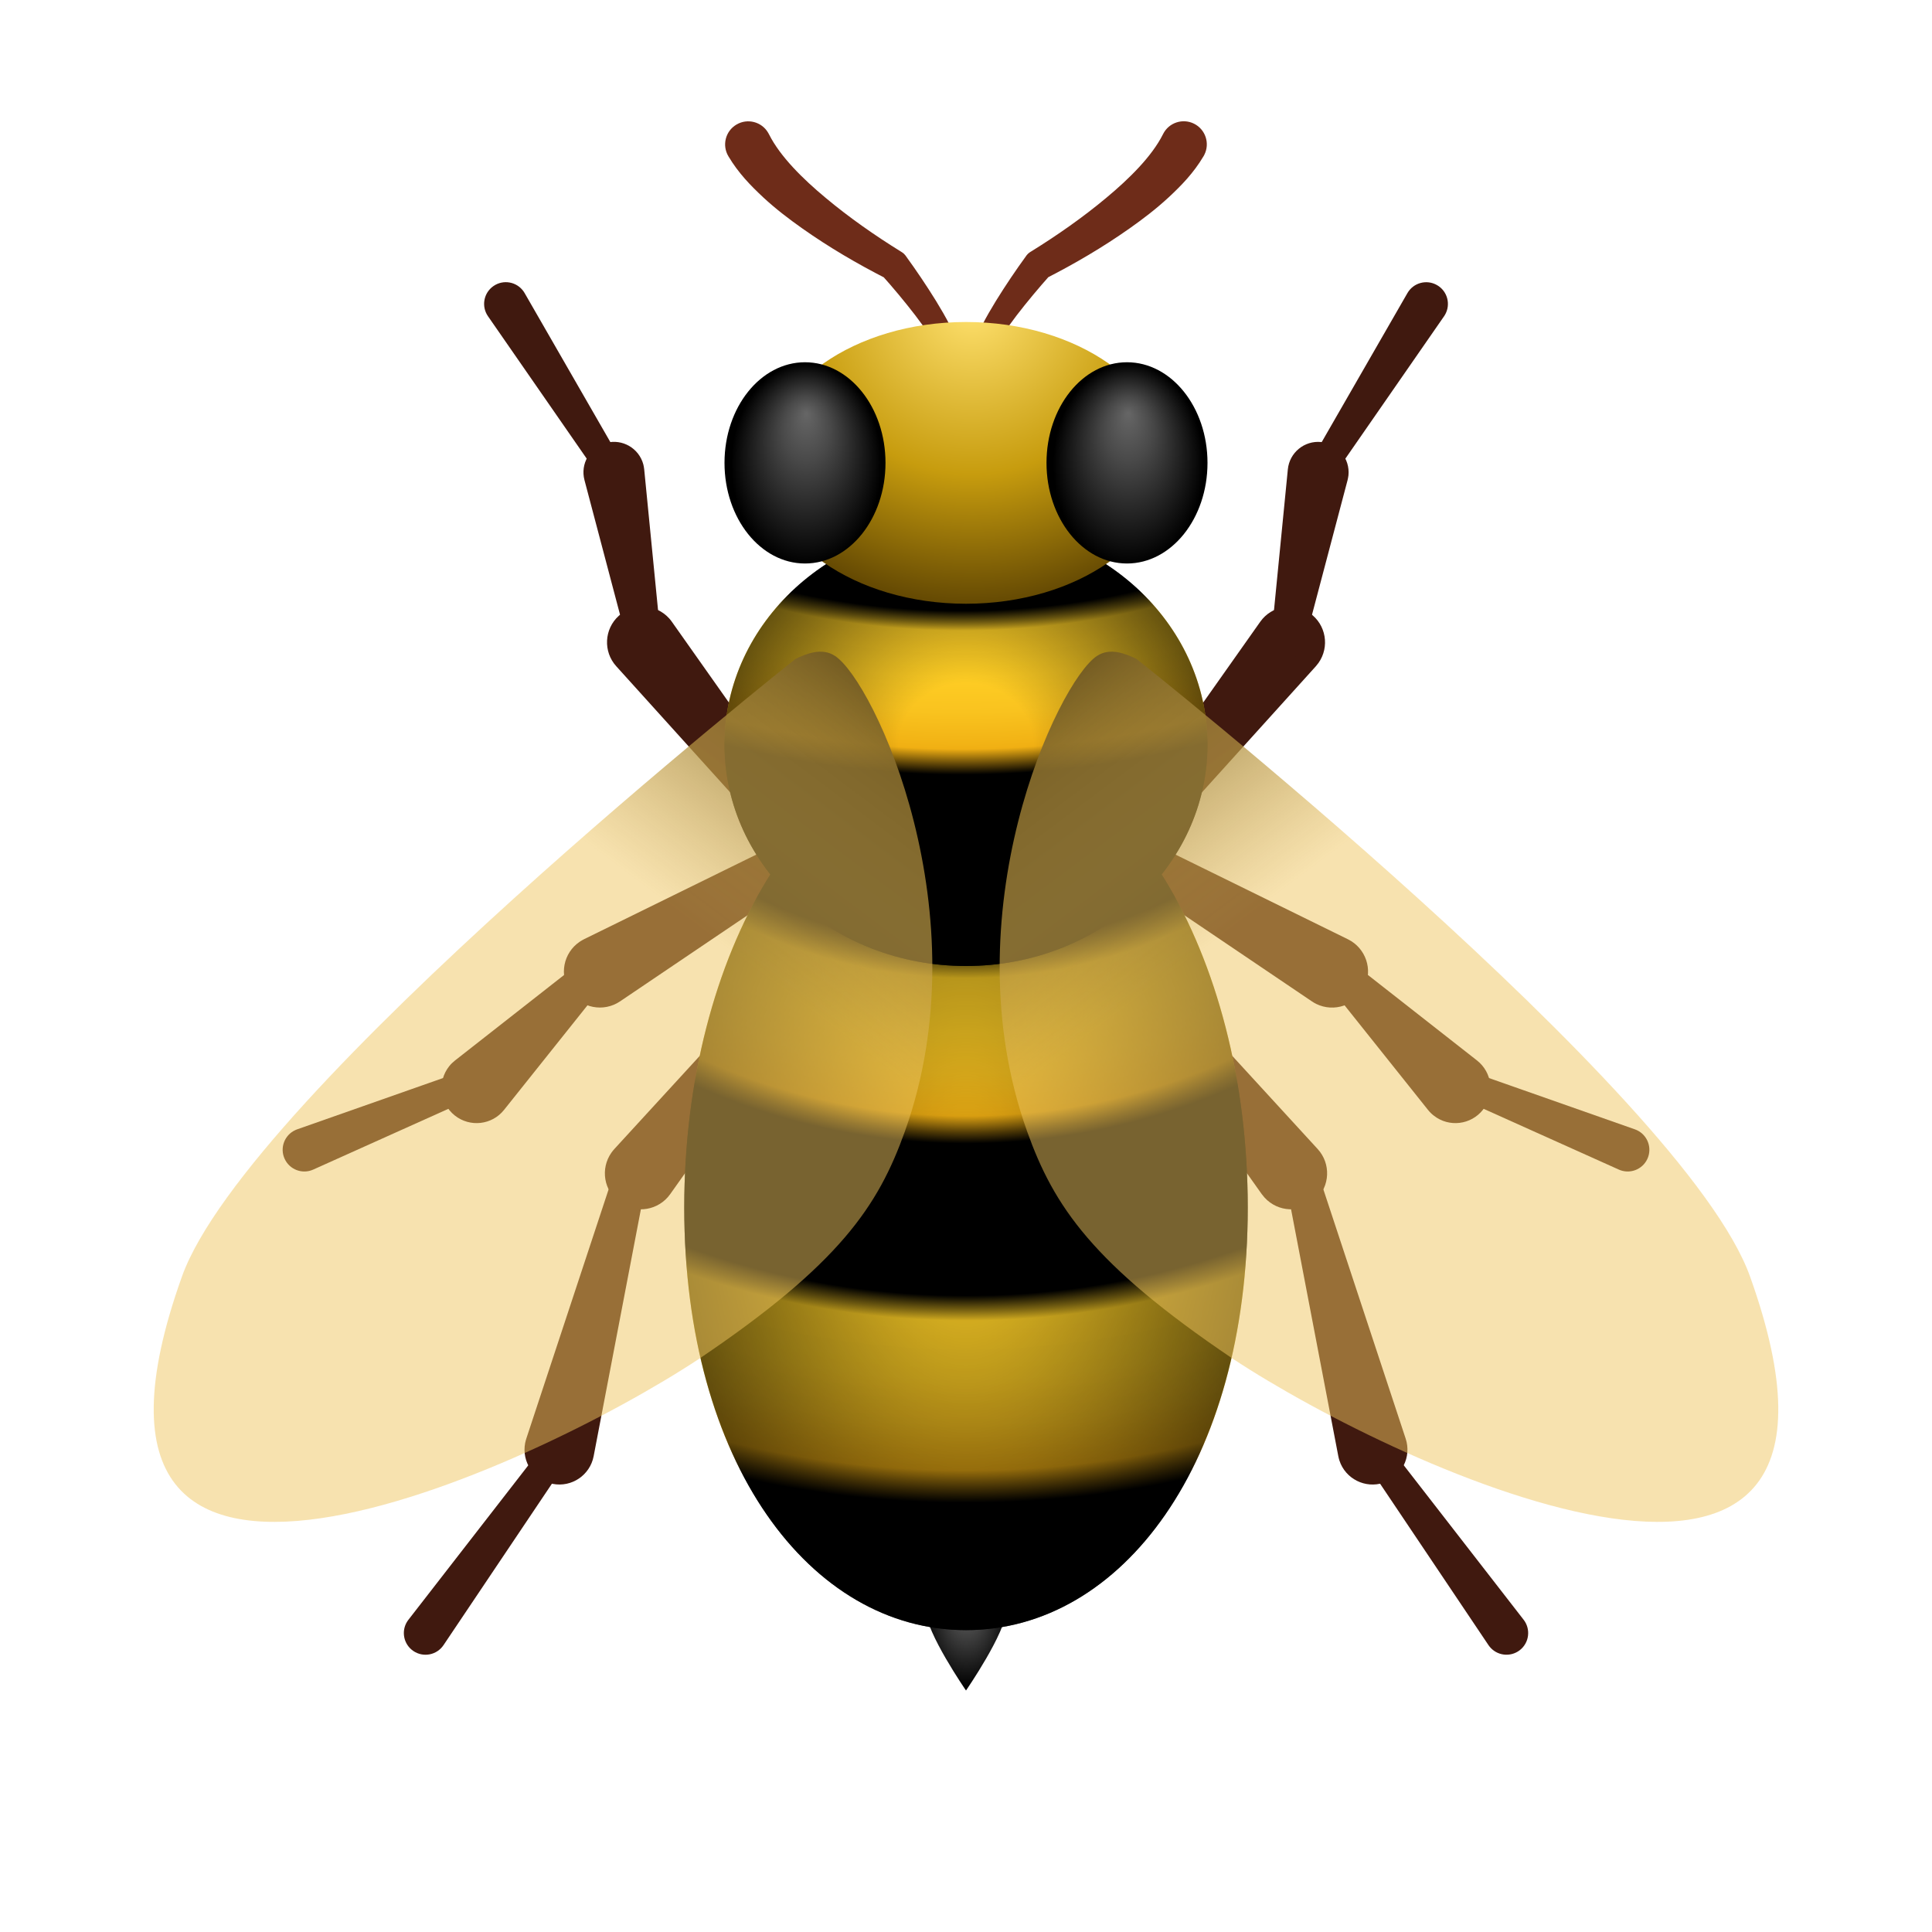 <svg xmlns="http://www.w3.org/2000/svg" viewBox="0 0 48 48"><radialGradient id="olXoIkM69XzVCpllwTJH2a" cx="24.018" cy="40.523" r="1.414" fx="23.297" fy="40.524" gradientTransform="matrix(0 1 -.744 0 54.161 16.505)" gradientUnits="userSpaceOnUse"><stop offset="0" stop-color="#666"/><stop offset=".318" stop-color="#494949"/><stop offset="1"/></radialGradient><path fill="url(#olXoIkM69XzVCpllwTJH2a)" d="M25,40c0,0.552-1,2-1,2s-1-1.448-1-2s0.448-1,1-1S25,39.448,25,40z"/><path fill="#40190f" d="M19.61,21.312l-4.3-4.76c-0.328-0.363-0.3-0.923,0.063-1.252c0.363-0.328,0.923-0.3,1.252,0.063 c0.023,0.025,0.047,0.056,0.066,0.083l3.7,5.24c0.16,0.226,0.106,0.539-0.12,0.698C20.061,21.534,19.777,21.498,19.61,21.312z"/><path fill="#40190f" d="M16.005,11.661l0.416,4.231c0.022,0.228-0.144,0.431-0.372,0.453 c-0.206,0.02-0.391-0.113-0.442-0.307l-1.086-4.11c-0.107-0.404,0.134-0.818,0.538-0.925c0.404-0.107,0.818,0.134,0.925,0.538 C15.993,11.58,16.001,11.623,16.005,11.661z"/><path fill="#40190f" d="M14.865,11.811l-2.741-3.954c-0.17-0.245-0.109-0.58,0.136-0.75c0.245-0.17,0.58-0.109,0.75,0.136 c0.008,0.012,0.017,0.026,0.024,0.038l2.399,4.17c0.093,0.161,0.037,0.367-0.124,0.459C15.156,11.999,14.963,11.953,14.865,11.811 z"/><path fill="#40190f" d="M20.125,21.69l-4.72,3.189c-0.409,0.276-0.965,0.169-1.242-0.24 c-0.276-0.409-0.169-0.965,0.24-1.242c0.033-0.022,0.072-0.044,0.106-0.062l5.113-2.511c0.248-0.122,0.549-0.019,0.671,0.229 C20.406,21.281,20.329,21.552,20.125,21.69z"/><path fill="#40190f" d="M11.304,26.348l3.063-2.401c0.181-0.142,0.443-0.11,0.584,0.071 c0.121,0.155,0.115,0.369-0.002,0.516l-2.427,3.042c-0.3,0.376-0.848,0.437-1.224,0.137s-0.437-0.848-0.137-1.224 C11.202,26.437,11.253,26.388,11.304,26.348z"/><path fill="#40190f" d="M12.16,27.09l-4.378,1.968c-0.271,0.122-0.59,0.001-0.712-0.271 c-0.122-0.271-0.001-0.59,0.271-0.712c0.014-0.006,0.028-0.012,0.042-0.017l4.528-1.592c0.175-0.062,0.367,0.031,0.429,0.206 C12.398,26.838,12.317,27.019,12.16,27.09z"/><path fill="#40190f" d="M20.263,24.572l-3.612,5.096c-0.285,0.403-0.843,0.498-1.246,0.212 c-0.403-0.285-0.498-0.843-0.212-1.246c0.021-0.03,0.047-0.061,0.07-0.087l4.222-4.604c0.187-0.204,0.504-0.218,0.708-0.031 C20.381,24.085,20.407,24.369,20.263,24.572z"/><path fill="#40190f" d="M13.075,35.745l2.182-6.608c0.072-0.217,0.306-0.335,0.523-0.264c0.2,0.066,0.316,0.27,0.277,0.471 l-1.308,6.835c-0.09,0.47-0.544,0.778-1.014,0.688c-0.47-0.09-0.778-0.544-0.688-1.014C13.054,35.818,13.065,35.778,13.075,35.745 z"/><path fill="#40190f" d="M14.308,35.975l-3.289,4.898c-0.166,0.247-0.5,0.313-0.747,0.147s-0.313-0.5-0.147-0.747 c0.007-0.01,0.014-0.021,0.022-0.03l3.617-4.661c0.114-0.147,0.325-0.173,0.472-0.06C14.375,35.631,14.405,35.829,14.308,35.975z"/><path fill="#6e2c19" d="M23.353,8.838c-0.02-0.097-0.13-0.313-0.24-0.48C23,8.18,22.869,8.005,22.738,7.832 c-0.265-0.344-0.55-0.686-0.839-1.008l0,0l0.114,0.095c-0.725-0.371-1.411-0.772-2.079-1.243c-0.333-0.235-0.661-0.485-0.972-0.773 c-0.31-0.29-0.616-0.601-0.866-1.022c-0.162-0.273-0.072-0.625,0.201-0.786c0.273-0.162,0.625-0.072,0.786,0.201 c0.007,0.011,0.013,0.022,0.019,0.034l0.006,0.011c0.276,0.548,0.835,1.101,1.408,1.577c0.579,0.484,1.22,0.932,1.863,1.33 l0.033,0.021c0.032,0.02,0.06,0.046,0.081,0.074l0,0c0.271,0.373,0.522,0.745,0.764,1.136c0.119,0.197,0.237,0.393,0.343,0.605 c0.1,0.223,0.22,0.406,0.245,0.756c0.01,0.133-0.091,0.249-0.224,0.259c-0.123,0.009-0.231-0.076-0.255-0.193L23.353,8.838z"/><path fill="#6e2c19" d="M24.155,8.838c0.025-0.351,0.146-0.534,0.245-0.756c0.106-0.212,0.224-0.408,0.343-0.605 c0.242-0.391,0.493-0.763,0.764-1.136l0,0c0.023-0.03,0.05-0.055,0.08-0.074l0.034-0.021c0.643-0.398,1.284-0.846,1.863-1.33 c0.573-0.477,1.132-1.029,1.408-1.577l0.005-0.01c0.142-0.283,0.487-0.397,0.77-0.255c0.283,0.142,0.397,0.487,0.255,0.77 c-0.006,0.012-0.013,0.024-0.019,0.035c-0.25,0.422-0.556,0.733-0.866,1.022c-0.311,0.288-0.639,0.538-0.972,0.773 c-0.669,0.471-1.354,0.872-2.079,1.243L26.1,6.824l0,0c-0.288,0.323-0.574,0.664-0.839,1.008C25.131,8.005,25,8.18,24.888,8.358 c-0.11,0.167-0.221,0.383-0.24,0.48l-0.013,0.065c-0.027,0.131-0.154,0.216-0.285,0.189C24.228,9.068,24.147,8.958,24.155,8.838z"/><path fill="#40190f" d="M27.61,20.688l3.7-5.24c0.282-0.4,0.835-0.495,1.235-0.213s0.495,0.835,0.213,1.235 c-0.02,0.028-0.044,0.058-0.066,0.083l-4.3,4.76c-0.185,0.205-0.502,0.221-0.707,0.036C27.493,21.176,27.465,20.892,27.61,20.688z"/><path fill="#40190f" d="M33.48,11.929l-1.086,4.11c-0.059,0.221-0.286,0.354-0.507,0.295 c-0.2-0.053-0.327-0.243-0.307-0.442l0.416-4.231c0.041-0.416,0.411-0.72,0.827-0.679s0.72,0.411,0.679,0.827 C33.497,11.849,33.489,11.891,33.48,11.929z"/><path fill="#40190f" d="M32.568,11.452l2.399-4.17c0.148-0.258,0.478-0.347,0.736-0.198 c0.258,0.148,0.347,0.478,0.198,0.736c-0.007,0.013-0.016,0.026-0.024,0.038l-2.741,3.954c-0.106,0.153-0.315,0.191-0.468,0.085 C32.523,11.796,32.482,11.602,32.568,11.452z"/><path fill="#40190f" d="M28.376,20.825l5.113,2.511c0.443,0.218,0.626,0.753,0.409,1.197 c-0.218,0.443-0.753,0.626-1.197,0.409c-0.036-0.018-0.074-0.04-0.106-0.062l-4.72-3.189c-0.229-0.155-0.29-0.467-0.135-0.696 C27.882,20.784,28.155,20.716,28.376,20.825z"/><path fill="#40190f" d="M35.479,27.576l-2.427-3.042c-0.143-0.18-0.114-0.442,0.066-0.585 c0.154-0.123,0.368-0.119,0.516-0.002l3.063,2.401c0.378,0.297,0.445,0.844,0.148,1.222c-0.297,0.378-0.844,0.445-1.222,0.148 C35.569,27.677,35.519,27.626,35.479,27.576z"/><path fill="#40190f" d="M36.09,26.466l4.528,1.592c0.281,0.099,0.428,0.406,0.33,0.687 c-0.099,0.281-0.406,0.428-0.687,0.33c-0.014-0.005-0.029-0.011-0.042-0.017L35.84,27.09c-0.169-0.076-0.245-0.275-0.169-0.445 C35.743,26.485,35.927,26.409,36.09,26.466z"/><path fill="#40190f" d="M28.515,23.943l4.222,4.604c0.334,0.364,0.309,0.929-0.055,1.263s-0.929,0.309-1.263-0.055 c-0.024-0.027-0.05-0.059-0.071-0.087l-3.612-5.096c-0.16-0.226-0.107-0.538,0.119-0.698 C28.064,23.726,28.347,23.76,28.515,23.943z"/><path fill="#40190f" d="M33.25,36.179l-1.308-6.835c-0.043-0.225,0.104-0.442,0.329-0.485 c0.207-0.04,0.407,0.082,0.471,0.277l2.182,6.608c0.15,0.454-0.097,0.945-0.551,1.095s-0.945-0.097-1.095-0.551 C33.267,36.254,33.257,36.214,33.25,36.179z"/><path fill="#40190f" d="M34.237,35.581l3.617,4.661c0.182,0.235,0.14,0.573-0.095,0.756 c-0.235,0.182-0.573,0.14-0.756-0.095c-0.007-0.009-0.015-0.02-0.022-0.03l-3.289-4.898c-0.104-0.154-0.062-0.363,0.092-0.467 C33.932,35.409,34.13,35.443,34.237,35.581z"/><radialGradient id="olXoIkM69XzVCpllwTJH2b" cx="24" cy="11.869" r="29.748" gradientUnits="userSpaceOnUse"><stop offset=".391"/><stop offset=".407" stop-color="#987c17"/><stop offset=".418" stop-color="#ffd026"/><stop offset=".463" stop-color="#fecd24"/><stop offset=".497" stop-color="#f9c31f"/><stop offset=".528" stop-color="#f2b315"/><stop offset=".533" stop-color="#f0af13"/><stop offset=".547" stop-color="#584007"/><stop offset=".556"/><stop offset=".683"/><stop offset=".696" stop-color="#987c17"/><stop offset=".704" stop-color="#ffd026"/><stop offset=".752" stop-color="#fecd24"/><stop offset=".79" stop-color="#f9c31f"/><stop offset=".823" stop-color="#f2b315"/><stop offset=".829" stop-color="#f0af13"/><stop offset=".846" stop-color="#584007"/><stop offset=".856"/><stop offset="1"/></radialGradient><path fill="url(#olXoIkM69XzVCpllwTJH2b)" d="M31,30c0,6.351-3.134,10.5-7,10.5s-7-4.149-7-10.5s3.134-11.5,7-11.5S31,23.649,31,30z"/><radialGradient id="olXoIkM69XzVCpllwTJH2c" cx="24" cy="29.5" r="7.038" gradientTransform="matrix(1 0 0 1.586 0 -17.286)" gradientUnits="userSpaceOnUse"><stop offset="0" stop-opacity="0"/><stop offset=".855" stop-opacity=".513"/><stop offset="1" stop-opacity=".6"/></radialGradient><path fill="url(#olXoIkM69XzVCpllwTJH2c)" d="M31,30c0,6.351-3.134,10.5-7,10.5s-7-4.149-7-10.5s3.134-11.5,7-11.5S31,23.649,31,30z"/><radialGradient id="olXoIkM69XzVCpllwTJH2d" cx="23.894" cy="-2.251" r="25.66" gradientTransform="matrix(1 0 0 .917 0 1.167)" gradientUnits="userSpaceOnUse"><stop offset=".391"/><stop offset=".407" stop-color="#987c17"/><stop offset=".418" stop-color="#ffd026"/><stop offset=".463" stop-color="#fecd24"/><stop offset=".497" stop-color="#f9c31f"/><stop offset=".528" stop-color="#f2b315"/><stop offset=".533" stop-color="#f0af13"/><stop offset=".547" stop-color="#584007"/><stop offset=".556"/><stop offset=".574"/><stop offset=".683"/><stop offset=".696" stop-color="#987c17"/><stop offset=".704" stop-color="#ffd026"/><stop offset=".752" stop-color="#fecd24"/><stop offset=".79" stop-color="#f9c31f"/><stop offset=".823" stop-color="#f2b315"/><stop offset=".829" stop-color="#f0af13"/><stop offset=".846" stop-color="#584007"/><stop offset=".856"/><stop offset="1"/></radialGradient><ellipse cx="24" cy="18.5" fill="url(#olXoIkM69XzVCpllwTJH2d)" rx="6" ry="5.5"/><radialGradient id="olXoIkM69XzVCpllwTJH2e" cx="24" cy="18.909" r="6" gradientTransform="matrix(1 0 0 .917 0 1.167)" gradientUnits="userSpaceOnUse"><stop offset=".279" stop-opacity="0"/><stop offset="1" stop-opacity=".6"/></radialGradient><ellipse cx="24" cy="18.5" fill="url(#olXoIkM69XzVCpllwTJH2e)" rx="6" ry="5.5"/><linearGradient id="olXoIkM69XzVCpllwTJH2f" x1="25.221" x2="40.443" y1="17.641" y2="37.936" gradientUnits="userSpaceOnUse"><stop offset=".002" stop-color="#735b22"/><stop offset=".3" stop-color="#f0c660" stop-opacity=".5"/><stop offset="1" stop-color="#f0c660" stop-opacity=".5"/></linearGradient><path fill="url(#olXoIkM69XzVCpllwTJH2f)" d="M27.255,16.296c-0.975,0.64-3.673,6.404-1.735,11.818c0.661,1.847,1.615,3.287,5.109,5.644	c4.167,2.753,16.621,8.494,12.85-2.044c-1.631-4.558-15.244-15.344-15.244-15.344l0,0C27.98,16.249,27.589,16.077,27.255,16.296z"/><radialGradient id="olXoIkM69XzVCpllwTJH2g" cx="24.153" cy="7.608" r="8.273" gradientUnits="userSpaceOnUse"><stop offset="0" stop-color="#ffe16e"/><stop offset=".505" stop-color="#c79c0e"/><stop offset=".999" stop-color="#4a3300"/></radialGradient><ellipse cx="24" cy="11.5" fill="url(#olXoIkM69XzVCpllwTJH2g)" rx="5" ry="3.5"/><radialGradient id="olXoIkM69XzVCpllwTJH2h" cx="28.035" cy="11.538" r="2.51" fx="26.756" fy="11.54" gradientTransform="matrix(0 1 -.744 0 36.618 -16.497)" gradientUnits="userSpaceOnUse"><stop offset="0" stop-color="#666"/><stop offset=".318" stop-color="#494949"/><stop offset="1"/></radialGradient><ellipse cx="28" cy="11.5" fill="url(#olXoIkM69XzVCpllwTJH2h)" rx="2" ry="2.5"/><radialGradient id="olXoIkM69XzVCpllwTJH2i" cx="20.035" cy="11.538" r="2.51" fx="18.756" fy="11.54" gradientTransform="matrix(0 1 -.744 0 28.618 -8.497)" gradientUnits="userSpaceOnUse"><stop offset="0" stop-color="#666"/><stop offset=".318" stop-color="#494949"/><stop offset="1"/></radialGradient><ellipse cx="20" cy="11.5" fill="url(#olXoIkM69XzVCpllwTJH2i)" rx="2" ry="2.5"/><linearGradient id="olXoIkM69XzVCpllwTJH2j" x1="297.221" x2="312.443" y1="17.641" y2="37.936" gradientTransform="matrix(-1 0 0 1 320 0)" gradientUnits="userSpaceOnUse"><stop offset=".002" stop-color="#735b22"/><stop offset=".3" stop-color="#f0c660" stop-opacity=".5"/><stop offset="1" stop-color="#f0c660" stop-opacity=".5"/></linearGradient><path fill="url(#olXoIkM69XzVCpllwTJH2j)" d="M20.745,16.296c0.975,0.64,3.673,6.404,1.735,11.818c-0.661,1.847-1.615,3.287-5.109,5.644	c-4.167,2.753-16.621,8.494-12.85-2.044c1.631-4.558,15.244-15.344,15.244-15.344l0,0C20.02,16.249,20.411,16.077,20.745,16.296z"/></svg>